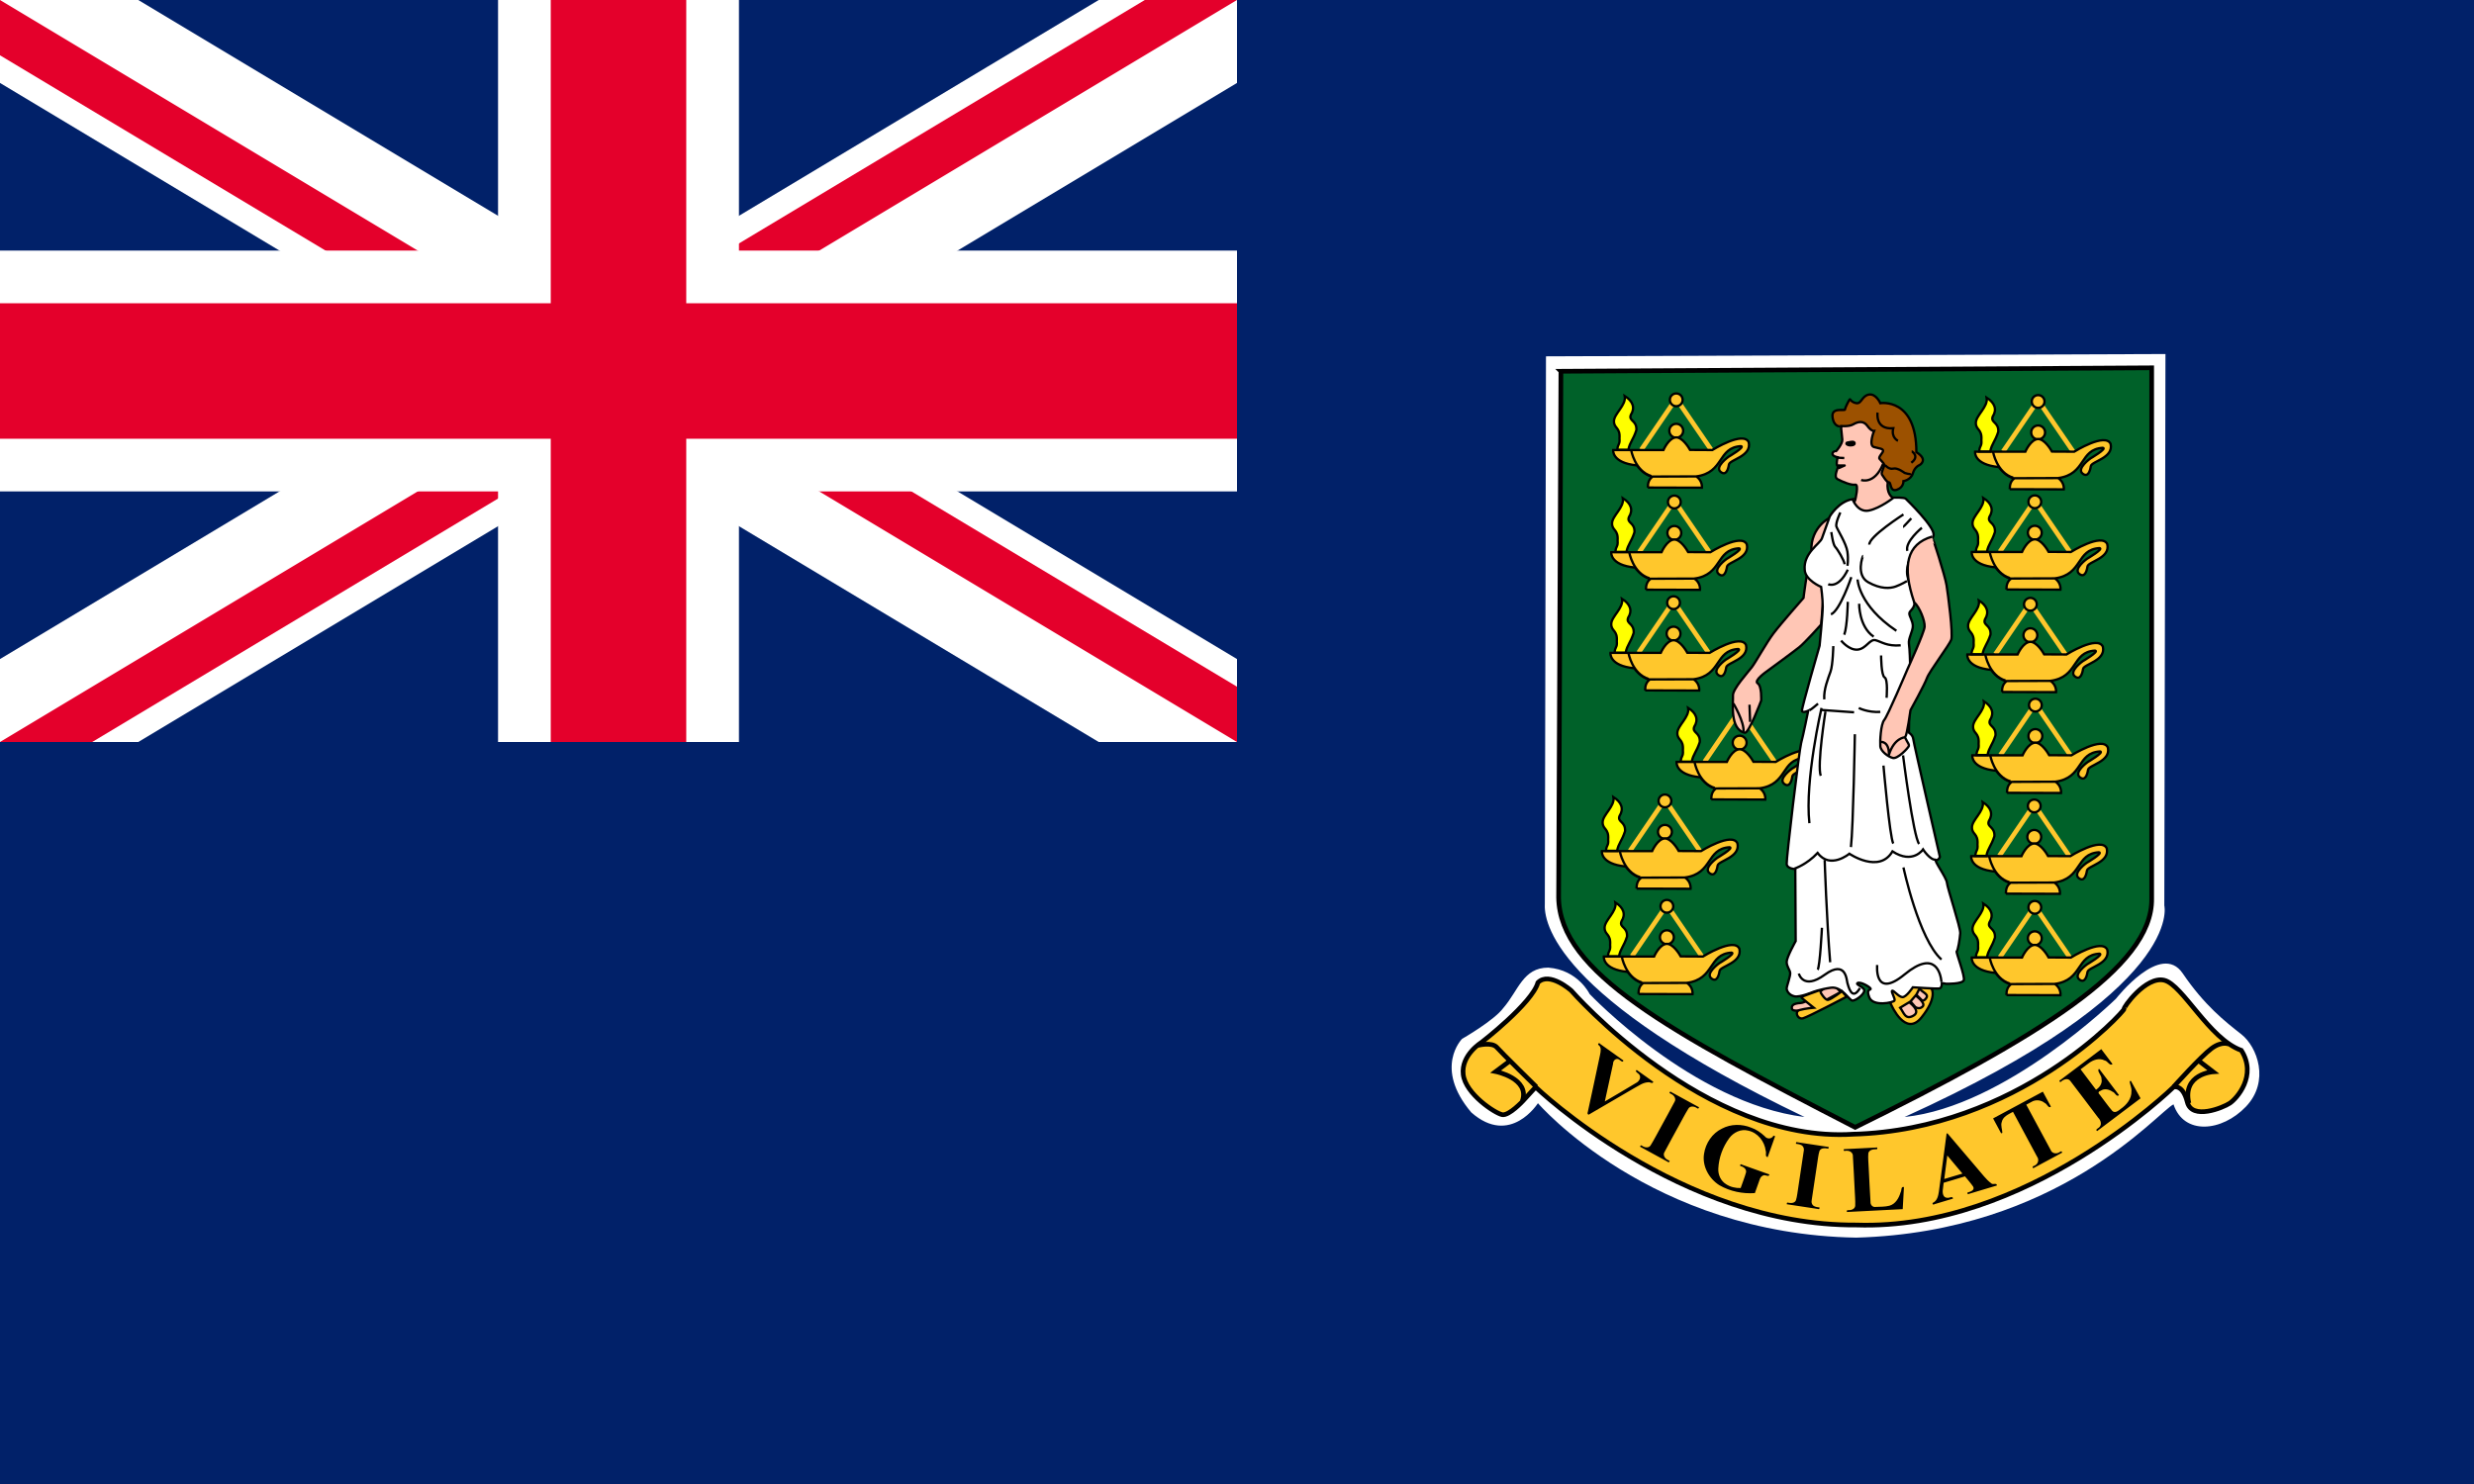 <?xml version="1.0" encoding="UTF-8" standalone="no"?>
<svg
   width="1000"
   height="600"
   version="1.1"
   id="svg42"
   sodipodi:docname="vg.svg"
   inkscape:version="1.3.2 (091e20e, 2023-11-25, custom)"
   xmlns:inkscape="http://www.inkscape.org/namespaces/inkscape"
   xmlns:sodipodi="http://sodipodi.sourceforge.net/DTD/sodipodi-0.dtd"
   xmlns:xlink="http://www.w3.org/1999/xlink"
   xmlns="http://www.w3.org/2000/svg"
   xmlns:svg="http://www.w3.org/2000/svg">
  <sodipodi:namedview
     id="namedview42"
     pagecolor="#505050"
     bordercolor="#eeeeee"
     borderopacity="1"
     inkscape:showpageshadow="0"
     inkscape:pageopacity="0"
     inkscape:pagecheckerboard="0"
     inkscape:deskcolor="#505050"
     inkscape:zoom="0.76125"
     inkscape:cx="484.07225"
     inkscape:cy="618.0624"
     inkscape:window-width="2560"
     inkscape:window-height="1417"
     inkscape:window-x="3832"
     inkscape:window-y="313"
     inkscape:window-maximized="1"
     inkscape:current-layer="svg42" />
  <defs
     id="defs2">
    <linearGradient
       id="b"
       gradientUnits="userSpaceOnUse"
       x1="103.083"
       y1="111.276"
       x2="92.551"
       y2="107.764"
       gradientTransform="matrix(0.996,0,0,2.253,855.215,-75.047)">
      <stop
         stop-color="red"
         offset="0"
         id="stop1" />
      <stop
         stop-color="#ff0"
         offset="1"
         id="stop2" />
    </linearGradient>
    <clipPath
       id="a">
      <path
         d="M 0,0 V 150 H 700 V 300 H 600 Z M 600,0 H 300 V 350 H 0 v -50 z"
         id="path2" />
    </clipPath>
    <clipPath
       id="a-5">
      <path
         d="M 0,0 H 6 V 3 H 0 Z"
         id="path1-0" />
    </clipPath>
    <clipPath
       id="b-4">
      <path
         d="M 0,0 V 1.5 H 6 V 3 Z M 6,0 H 3 V 3 H 0 Z"
         id="path2-9" />
    </clipPath>
  </defs>
  <path
     fill="#012169"
     d="M 0,0 H 1000 V 600 H 0 Z"
     id="path3"
     style="stroke-width:0.913" />
  <path
     d="M 0,300 H 500 V 0 h 500 V 600 H 0 Z"
     fill="#012169"
     id="path8"
     style="stroke-width:0.913" />
  <path
     fill="#ffffff"
     d="m 624.887,144.068 250.401,-0.93 -0.465,222.993 c 0,0 8.827,33.913 -104.992,85.48 40.882,-4.181 85.48,-47.85 85.48,-47.85 0,0 18.119,-23.228 26.946,-10.22 8.826,13.007 17.188,19.511 23.692,24.621 6.504,5.11 11.614,19.048 1.859,29.268 -9.755,10.22 -25.087,11.614 -29.268,-0.93 -6.504,3.253 -46.457,51.568 -128.22,53.89 -83.157,-1.393 -128.685,-54.354 -128.685,-54.354 0,0 -11.15,17.654 -26.945,3.717 -15.33,-18.118 -3.716,-29.732 -3.716,-29.732 0,0 13.007,-7.433 16.724,-12.544 6.04,-6.968 7.898,-16.26 18.118,-16.26 12.079,0.93 16.724,10.685 16.724,10.685 0,0 41.811,44.134 86.874,49.709 -101.736,-48.783 -105.453,-78.98 -104.988,-86.413 l 0.465,-221.133 z"
     id="path9" />
  <path
     fill="#006129"
     stroke="#000000"
     stroke-width="1.887"
     d="m 630.926,150.107 238.787,-1.394 v 214.63 c 0.465,27.874 -46.457,56.213 -119.858,92.449 -75.724,-39.024 -119.394,-62.716 -119.858,-92.913 l 0.93,-212.771 z"
     id="path10" />
  <g
     id="c"
     fill="#ffc72c"
     stroke="#000000"
     stroke-width="0.944"
     transform="translate(-151.373)">
    <path
       fill="none"
       stroke="#ffc72c"
       stroke-width="1.887"
       d="m 814.794,181.829 14.095,-20.701 14.164,20.744"
       id="path11" />
    <path
       d="m 831.719,174.09 a 2.8,2.8 0 1 1 -5.598,0.002 2.8,2.8 0 0 1 5.598,-0.002 z"
       id="path12" />
    <path
       d="m 817.444,197.119 21.852,0.062 c 0,0 0.342,-2.836 -2.283,-4.56 11.446,-1.573 8.472,-11.669 18.058,-12.241 1.86,0.286 -5.008,4.292 -5.008,4.292 0,0 -5.779,4.078 -3.147,6.152 2.09,1.646 3.004,-1.001 3.29,-3.004 0.286,-2.003 9.3,-3.29 8.012,-9.014 -2.146,-4.72 -14.736,3.148 -14.736,3.148 l -8.982,-0.05 c -0.56,-1.008 -3.035,-5.05 -5.592,-5.07 -3.033,0.111 -5.17,5.12 -5.17,5.12 h -20.315 c 0,0 -0.696,5.212 9.605,6.214 2.319,3.029 4.117,3.875 6.133,4.659 -1.344,1.12 -1.723,2.475 -1.717,4.292 z m 1.573,-4.435 18.2,-0.062"
       id="path13" />
    <path
       d="m 810.681,181.953 c 0,0 1.456,8.513 8.176,10.529"
       id="path14" />
    <path
       fill="url(#b)"
       d="m 809.561,181.841 c 0.672,-3.248 1.904,-3.808 3.248,-7.952 0.224,-4.033 -3.248,-3.585 -2.24,-6.16 1.792,-2.8 0.896,-5.49 -2.464,-7.617 0.672,3.696 -4.368,7.168 -4.368,10.192 0,3.025 2.576,2.353 2.24,6.945 0.224,2.688 -0.672,2.016 -0.896,4.592 z"
       id="path15"
       style="fill:url(#b)" />
    <path
       d="m 831.495,161.657 a 2.575,2.575 0 1 1 -5.15,0.002 2.575,2.575 0 0 1 5.15,-0.002 z"
       id="path16" />
  </g>
  <use
     xlink:href="#c"
     x="-0.772"
     y="41.304"
     id="use16" />
  <use
     xlink:href="#c"
     x="-1.089"
     y="82.013"
     id="use17" />
  <use
     xlink:href="#c"
     x="25.627"
     y="126.099"
     id="use18" />
  <use
     xlink:href="#c"
     x="-4.574"
     y="162.163"
     id="use19" />
  <use
     xlink:href="#c"
     x="-3.782"
     y="204.773"
     id="use20" />
  <use
     xlink:href="#c"
     x="146.28"
     y="0.672"
     id="use21" />
  <use
     xlink:href="#c"
     x="144.936"
     y="41.218"
     id="use22" />
  <use
     xlink:href="#c"
     x="143.144"
     y="82.661"
     id="use23" />
  <use
     xlink:href="#c"
     x="145.16"
     y="123.431"
     id="use24" />
  <use
     xlink:href="#c"
     x="144.712"
     y="164.201"
     id="use25" />
  <use
     xlink:href="#c"
     x="144.936"
     y="205.195"
     id="use26" />
  <g
     fill="#ffc6b5"
     stroke="#000000"
     stroke-width="0.944"
     id="g38"
     transform="translate(-151.373)">
    <path
       fill="#ffc72c"
       d="m 915.843,406.315 c 0,0 5.702,13.147 12.197,5.069 6.494,-8.079 4.118,-11.563 4.118,-11.563 l -14.573,-7.92 -4.276,9.028 z"
       id="path26" />
    <path
       d="m 928.357,404.572 c 0,0 0.95,0.159 1.742,-1.267 0.792,-1.426 -1.742,-2.06 -2.85,-3.643 l -1.268,2.534 z m -32.948,-3.485 -12.83,6.97 c 0,0 -6.337,1.267 -6.812,0 -0.475,-1.268 0.159,-2.376 3.485,-2.535 3.327,-0.158 12.355,-8.395 12.355,-8.395 z m 0.159,-227.938 c 0,0 0.317,3.01 0.475,4.594 0.159,1.584 -2.534,4.91 -2.693,4.752 -0.159,-0.158 -1.425,0.158 -1.267,1.108 0.159,0.95 2.06,1.268 2.06,1.268 0,0 -0.793,3.326 0,3.484 0.791,0.159 -2.06,4.277 0,5.386 2.059,1.109 5.543,2.534 7.127,2.218 1.584,-0.317 0,6.177 0,6.177 l -4.435,9.504 24.394,-2.534 -5.069,-8.079 c 0,0 -2.376,-1.584 -1.742,-6.177 0.633,-4.594 -0.317,-25.344 -0.317,-25.344 l -17.424,-2.376 z m -4.436,36.115 c 0,0 -7.92,3.643 -7.603,13.464 -2.06,9.504 -3.168,19.008 -3.168,19.008 0,0 -9.346,10.613 -12.197,14.415 -2.851,3.801 -7.128,11.563 -8.712,13.622 -1.584,2.06 -7.762,8.87 -7.603,11.405 0.158,2.534 -1.426,13.78 4.752,15.048 1.584,0.633 6.653,-12.99 6.653,-12.99 0,0 0.316,-5.86 -1.426,-6.969 -1.742,-1.108 3.802,-4.91 3.802,-4.91 0,0 10.612,-7.762 12.988,-9.663 2.376,-1.9 8.87,-9.187 8.87,-9.187 z"
       id="path27" />
    <path
       fill="#ffffff"
       d="m 900.161,201.82 c 0,0 2.06,5.544 6.653,4.594 4.594,-0.95 9.98,-5.228 9.98,-5.228 0,0 4.276,-0.158 4.91,0.476 0.633,0.633 11.563,11.246 11.246,14.572 -0.317,3.327 -5.069,2.376 -6.811,4.594 -1.743,2.218 -4.594,7.762 -3.802,11.88 0.792,4.119 3.168,9.504 2.851,11.563 -0.316,2.06 -2.059,2.693 -2.059,3.802 0,1.109 1.426,3.01 1.426,5.069 0,2.06 -1.901,5.069 -1.584,7.128 0.317,2.06 0.475,8.078 0.475,8.078 l -0.475,27.879 c 0,0 1.584,0.95 1.742,2.534 0.159,1.584 10.771,47.679 10.771,47.679 0,0 -0.475,1.425 -1.584,1.267 -1.108,-0.159 4.277,7.128 4.436,9.187 0.158,2.06 5.544,18.216 5.385,20.434 -0.158,2.217 -0.95,7.128 -1.425,7.286 -0.476,0.158 3.484,10.138 2.85,11.722 -0.633,1.584 -7.127,1.425 -7.127,1.425 l -1.743,-0.316 c 0,0 0.159,2.059 -1.108,2.217 -1.267,0.158 -10.613,-0.475 -10.613,-0.475 0,0 -2.693,4.118 -4.277,3.96 -1.584,-0.158 -3.643,-3.01 -4.119,-2.534 -0.475,0.475 1.426,3.167 0.95,3.96 -0.474,0.792 -8.553,2.534 -10.137,-1.268 -1.584,-3.801 0.95,-2.85 0.476,-3.643 -0.476,-0.792 -4.119,-2.851 -5.228,-2.217 -1.109,0.633 2.852,1.584 2.693,3.168 -0.158,1.584 -3.485,3.96 -4.752,3.96 -1.267,0 -4.277,-5.861 -8.712,-5.228 -4.435,0.634 -7.286,1.743 -7.286,1.743 0,0 -5.228,2.217 -7.445,1.742 -2.218,-0.475 -3.168,-2.218 -3.168,-3.168 0,-0.95 1.584,-5.069 1.425,-6.336 -0.159,-1.267 -1.425,-2.534 -1.425,-4.435 0,-1.9 3.643,-8.395 3.643,-8.395 l -0.158,-29.146 c 0,0 -3.327,0 -3.485,-2.06 -0.158,-2.06 5.069,-46.094 5.86,-48.945 0.793,-2.851 2.852,-12.989 2.852,-12.989 0,0 -2.376,1.109 -2.535,0 -0.158,-1.109 7.128,-26.294 7.128,-26.294 0,0 1.268,-12.514 1.268,-15.84 0,-3.327 -0.634,-7.92 -0.634,-7.92 0,0 -6.503,-2.753 -6.653,-6.97 -0.595,-6.709 6.178,-10.454 6.97,-12.672 l 3.168,-8.87 c 0,0 3.485,-6.02 9.187,-6.97 z"
       id="path28" />
    <path
       fill="#ffc72c"
       d="m 897.785,402.988 c 0,0 -15.365,8.079 -17.582,8.712 -2.218,0.634 -3.644,-2.693 -1.426,-3.326 2.218,-0.634 5.702,-0.95 5.702,-0.95 0,0 -5.227,-4.12 -5.068,-4.278 0.158,-0.158 7.128,-2.692 7.286,-2.692 0.158,0 2.218,4.118 3.643,3.801 1.426,-0.317 5.544,-3.484 5.544,-3.484 0,0 2.218,2.534 1.901,2.217 z"
       id="path29" />
    <path
       d="m 919.432,407.423 c 1.453,1.874 2.02,5.123 5.347,3.222 3.327,-1.9 -1.704,-5.428 -1.704,-5.428 z"
       id="path30" />
    <path
       d="m 925.505,407.106 c 0,0 1.584,1.267 3.01,-0.158 1.426,-1.425 -2.852,-4.436 -2.852,-4.436 l -2.059,2.376 z m 6.812,-190.146 c 0.158,0 5.227,15.682 5.86,19.642 0.634,3.96 2.694,19.8 1.902,22.017 -0.792,2.218 -8.87,12.83 -9.821,15.523 -0.95,2.693 -6.653,12.99 -6.653,12.99 0,0 -1.426,10.137 -2.06,10.612 -0.633,0.476 1.636,2.964 1.426,3.802 -0.314,0.943 -4.593,5.386 -6.494,4.91 -1.9,-0.475 -4.91,-2.693 -5.069,-4.752 -0.159,-2.059 0.158,-8.87 1.584,-10.612 1.426,-1.743 8.87,-19.325 9.346,-20.434 0.475,-1.109 6.81,-14.89 6.97,-17.266 0.158,-2.376 -1.972,-7.87 -4.212,-9.886 -4.985,-14.673 -3.026,-23.522 7.221,-26.546 z"
       id="path31" />
    <path
       fill="#9c5100"
       d="m 895.092,172.199 c 0,0 3.485,0.475 5.386,-0.634 1.9,-1.108 4.118,-1.584 5.702,0.634 1.584,2.218 2.693,2.06 2.693,2.06 0,0 -2.376,5.86 0,6.494 2.376,0.633 3.485,0.633 3.643,1.425 0.159,0.792 -2.06,2.535 -1.426,3.327 0.634,0.792 1.743,1.742 1.901,2.376 0.159,0.633 -1.425,3.326 -0.95,3.96 0.475,0.633 1.9,3.168 2.851,3.168 0.95,0 0.317,3.96 3.168,3.01 2.851,-0.95 2.693,-3.486 2.693,-3.486 0,0 3.01,-0.475 3.802,-3.168 0.791,-2.692 2.692,-3.326 2.692,-3.326 0,0 3.802,-2.06 -1.267,-5.227 0,-22.176 -14.573,-19.8 -14.573,-19.8 0,0 -1.742,-3.96 -4.593,-3.485 -2.851,0.475 -3.01,3.802 -5.07,3.485 -2.058,-0.317 -2.533,-1.743 -2.692,-1.584 -0.158,0.158 -1.9,3.326 -1.9,4.118 0,0.792 -5.545,-1.109 -5.07,3.01 0.476,4.118 3.168,3.96 3.01,3.643 z"
       id="path32" />
    <g
       fill="none"
       id="g37">
      <path
         d="m 920.753,207.997 c 0,0 -14.098,9.029 -13.78,12.197 m 16.948,-10.613 c 0,0 -3.168,3.485 -3.326,3.485 m 7.603,0.317 c 0,0 -6.97,5.702 -5.86,9.346 m -27.087,-15.524 c 0,0 -2.06,4.277 -1.584,5.702 0.475,1.426 3.96,6.812 4.435,10.138 0.475,3.326 0,5.703 0,5.703 m -6.494,-13.623 c 0,0 0.634,5.069 1.584,6.02 0.95,0.95 3.485,5.226 3.802,6.969 m -6.653,8.078 c 0,0 4.118,2.06 7.92,-5.86 m 6.177,-5.544 c -0.158,0 -3.01,7.762 2.06,10.613 5.068,2.851 8.87,2.534 11.087,1.742 2.218,-0.792 4.594,-2.217 4.594,-2.217 m -19.958,-0.634 c 0,0 0.317,10.455 15.682,20.75 m -15.049,-10.93 c 0,0 -0.158,9.187 5.86,13.306 m -9.028,-24.077 c 0,0 -4.594,13.622 -8.237,15.048 m 6.812,-5.069 c 0,0 -0.158,9.82 -1.426,13.306 m -1.267,2.376 c 0,0 3.168,3.96 6.653,3.643 3.485,-0.316 4.91,-4.435 7.286,-3.801 2.376,0.633 4.594,2.534 10.138,2.059 m -7.92,4.118 c 0,0 0,8.078 1.426,8.87 1.426,0.792 0.792,8.237 0.792,8.237 M 892.4,261.22 c 0,0 -0.158,7.603 -1.109,10.296 -0.95,2.693 -2.851,7.287 -2.534,11.247 m -6.02,4.434 c 0.792,-0.317 3.485,-2.693 3.485,-2.693 m 1.426,1.743 c 0,0 -6.811,29.146 -4.91,46.57 m 6.494,-45.144 c 0,0 -3.485,21.86 -1.9,25.978"
         id="path33" />
      <path
         d="m 887.489,287.039 c 0.158,0 13.306,0.95 13.306,0.95 m 1.901,-1.742 c 0,0 3.643,1.9 8.712,1.584 m -10.296,9.029 c 0,0 -0.634,37.383 -1.584,45.62 m 21.067,-37.067 c 0,0 4.118,32.789 6.494,35.798 m -14.414,-31.679 c 0,0 2.534,28.987 3.96,31.522 m -39.917,10.137 c 0,0 4.91,-1.584 9.345,-6.336 5.07,6.811 12.831,0.317 12.831,0.317 0,0 12.038,8.237 17.424,-0.95 8.237,5.385 12.355,-0.793 12.355,-0.793 0,0 3.01,4.594 5.228,4.119 m -13.148,3.168 c 0,0 6.178,28.987 15.365,37.224"
         id="path34" />
      <path
         d="m 888.915,347.706 c 0,0 0.792,24.235 2.218,41.342 m -3.327,-13.938 c 0,0 -0.792,15.84 -1.743,16.949 m -7.603,1.583 c 0,0 1.742,6.811 10.454,0.475 8.712,-6.336 8.87,2.376 9.188,3.327 0.316,0.95 1.742,7.761 5.068,2.059 m 6.971,-9.345 c 0,0 -1.426,14.097 11.088,3.801 12.514,-10.295 14.573,-0.158 14.89,3.01 m -25.82,-230.156 c 0,0 -1.109,6.97 6.336,6.336 -0.95,3.802 1.9,5.069 1.9,5.069 m 5.545,4.277 c 0.159,0 3.326,2.06 -0.158,4.594 m -10.613,0.95 c 0,0 1.584,1.9 3.326,1.426 1.743,-0.475 4.594,1.742 4.594,1.742 0,0 2.376,0.792 2.693,0.317 m -20.276,2.534 c 0,0 5.386,2.06 8.87,-6.494 m -18.849,-2.535 3.168,0.158 m -38.312,99.737 0.248,6.942 m -6.758,-7.457 c 0,0 4.45,7.443 4.079,11.41"
         id="path35" />
      <path
         stroke-linejoin="round"
         d="m 894.142,188.197 h 2.851 l -2.534,1.109 m 17.206,110.656 c 0,0 3.328,-0.35 3.223,5.206 2.125,-6.902 6.446,-7.066 6.446,-7.066"
         id="path36" />
      <path
         stroke-width="1.699"
         stroke-linejoin="round"
         d="m 898.102,179.327 c 0.475,0 2.217,-0.634 2.534,-0.158 0.317,0.475 -1.9,0.792 -2.534,0.158 z"
         id="path37" />
    </g>
  </g>
  <g
     fill="none"
     stroke="#000000"
     stroke-width="1.887"
     id="g41"
     transform="translate(-151.373)">
    <path
       fill="#ffc72c"
       d="m 900.299,458.579 c 66.898,-1.858 110.102,-50.173 109.638,-50.638 -0.465,-0.464 8.827,-13.472 16.26,-11.614 7.433,1.858 18.118,23.693 31.126,28.338 6.504,10.22 -1.859,19.512 -4.646,21.37 -2.787,1.859 -15.33,6.97 -17.189,-0.464 -1.858,-7.433 -5.575,-6.04 -5.575,-6.04 0,0 -59.464,58.071 -128.22,55.749 -71.078,0.464 -129.614,-55.748 -129.614,-55.748 l -5.11,5.574 c 0,0 -5.575,6.04 -8.362,5.575 -2.787,-0.464 -14.866,-8.362 -15.795,-16.26 -0.93,-7.897 7.433,-13.007 7.433,-13.007 0,0 20.44,-15.796 22.764,-24.158 4.645,-4.646 13.472,3.252 13.472,3.252 0,0 53.89,61.787 113.819,58.07 z"
       id="path38" />
    <path
       d="m 748.855,422.646 c 0,0 5.528,-1.474 7.555,0.83 2.027,2.302 15.938,15.938 15.938,15.938"
       id="path39" />
    <path
       d="m 761.477,429.095 -5.528,4.146 c 0,0 13.912,2.763 10.78,11.885 m 285.611,-22.941 c 0,0 -2.764,-1.474 -7.094,1.75 -4.33,3.225 -15.294,15.479 -15.294,15.479"
       id="path40" />
    <path
       d="m 1039.9,428.727 5.989,4.607 c 0,0 -12.53,0.829 -9.766,12.714"
       id="path41" />
  </g>
  <path
     d="m 668.291,437.396 c -0.362,1.052 -1.321,-0.029 -2.117,0.183 -2.094,0.079 -3.834,1.445 -5.628,2.377 l -18.407,10.731 c -0.62,-0.203 -0.473,-0.704 -0.322,-1.206 1.636,-7.663 3.335,-15.313 4.925,-22.986 0.264,-1.342 0.69,-3.01 -0.606,-3.986 -0.551,-0.376 0.301,-1.14 0.655,-0.446 l 9.41,6.71 c -0.302,0.885 -0.837,0.265 -1.372,-0.094 -1.303,-1.253 -2.873,-0.095 -2.835,1.488 -1.119,5.052 -2.21,10.11 -3.318,15.165 4.165,-2.476 8.378,-4.874 12.506,-7.412 1.474,-0.656 2.56,-2.631 1.029,-3.855 -0.582,-0.343 -1.544,-1.28 -0.585,-1.422 z m 6.611,31.986 c -0.168,0.572 -0.466,0.698 -0.922,0.286 l -11.074,-6.056 c 0.167,-0.572 0.466,-0.698 0.922,-0.286 1,0.68 2.634,0.938 3.363,-0.255 1.466,-2.35 2.701,-4.839 4.06,-7.253 1.845,-3.42 3.769,-6.8 5.559,-10.248 0.856,-1.222 -0.1,-2.728 -1.298,-3.251 -0.405,-0.217 -1.001,-0.378 -0.49,-0.864 0.247,-0.304 0.772,0.345 1.13,0.423 l 10.617,5.806 c -0.168,0.572 -0.467,0.698 -0.923,0.286 -1,-0.68 -2.642,-0.94 -3.38,0.245 -1.465,2.351 -2.7,4.84 -4.058,7.254 -1.847,3.42 -3.77,6.8 -5.56,10.248 -0.855,1.23 0.097,2.747 1.314,3.26 z m 42.609,-9.994 -3.007,8.443 c -1.232,-0.13 -0.413,-1.708 -0.796,-2.54 -0.44,-3.8 -3.243,-7.347 -7.06,-8.16 -2.92,-0.795 -6,0.708 -7.715,3.082 -2.59,3.537 -4.165,7.853 -4.387,12.235 -0.148,2.49 0.995,5.046 3.17,6.357 1.723,1.136 3.817,1.593 5.863,1.536 0.722,-2.13 1.586,-4.215 2.187,-6.381 0.247,-1.41 -1.21,-2.26 -2.375,-2.583 -0.181,-0.41 0.27,-0.912 0.745,-0.472 l 11.037,3.932 c -0.132,1.358 -1.667,-0.109 -2.517,0.433 -1.36,0.522 -1.476,2.157 -1.991,3.34 l -1.345,3.775 c -4.946,0.35 -10.044,-0.696 -14.348,-3.186 -4.185,-2.637 -7.015,-7.728 -6.192,-12.722 0.638,-4.274 3.301,-8.277 7.242,-10.165 3.62,-1.924 8.037,-1.916 11.796,-0.392 2.055,0.693 3.83,1.964 5.42,3.41 0.964,1.3 2.829,1.303 3.62,-0.175 l 0.653,0.233 m 17.952,28.813 c -0.022,0.449 -0.072,0.86 -0.61,0.61 l -12.638,-1.915 c 0.023,-0.449 0.073,-0.86 0.61,-0.61 1.096,0.224 2.564,0.206 3.093,-0.976 0.535,-1.688 0.642,-3.476 0.95,-5.215 0.723,-4.856 1.495,-9.706 2.186,-14.567 0.268,-1.048 -0.09,-2.233 -1.175,-2.64 -0.614,-0.29 -1.299,-0.334 -1.96,-0.444 0.023,-0.45 0.073,-0.86 0.61,-0.61 l 12.638,1.915 c -0.022,0.449 -0.072,0.86 -0.61,0.609 -1.101,-0.227 -2.563,-0.197 -3.111,0.974 -0.535,1.688 -0.642,3.476 -0.95,5.215 -0.723,4.856 -1.495,9.706 -2.186,14.567 -0.266,1.045 0.094,2.254 1.185,2.648 0.62,0.282 1.305,0.33 1.968,0.44 z m 34.118,-8.287 -0.5,8.962 -22.546,1.15 c -0.138,-0.548 0.01,-0.84 0.606,-0.725 1.133,0.029 2.593,-0.452 2.737,-1.752 0.1,-2.227 -0.15,-4.455 -0.224,-6.681 -0.243,-4.442 -0.419,-8.887 -0.71,-13.325 0.125,-1.322 -1.066,-2.301 -2.32,-2.261 -0.398,-0.202 -1.475,0.415 -1.367,-0.31 -0.182,-0.589 0.635,-0.276 0.98,-0.388 l 12.541,-0.64 c 0.138,0.549 -0.009,0.84 -0.606,0.725 -1.158,-0.006 -2.665,0.276 -2.985,1.584 -0.183,1.926 0.086,3.864 0.137,5.795 0.254,4.625 0.434,9.256 0.74,13.877 -0.094,1.21 0.877,2.28 2.13,2.047 1.83,-0.091 3.7,-0.013 5.487,-0.473 2.507,-0.667 3.874,-3.15 4.56,-5.47 0.45,-0.627 0.078,-2.191 1.071,-2.101 l 0.269,-0.014 m 17.577,-21.695 c -0.598,0.01 -0.334,0.773 -0.486,1.173 -0.998,7.476 -1.944,14.96 -2.976,22.432 -0.251,1.655 -0.664,3.588 -2.297,4.425 -0.603,0.214 -0.072,1.162 0.48,0.635 l 7.529,-2.259 c -0.095,-1.268 -1.54,-0.116 -2.35,-0.339 -1.727,-0.002 -1.984,-2.1 -1.744,-3.41 l 0.313,-2.657 8.625,-2.594 c 1.1,1.386 2.314,2.69 3.31,4.153 0.747,1.41 -1.07,2.055 -2.125,2.327 -0.493,0.052 -0.063,1.085 0.387,0.605 l 11.334,-3.397 c -0.034,-1.283 -1.677,-0.08 -2.369,-0.937 -2.121,-1.594 -3.644,-3.812 -5.4,-5.775 z m -0.063,8.969 6.125,7.312 -7.343,2.188 z m 38.632,-25.809 3.259,6.06 c -1.014,0.872 -1.541,-1.149 -2.46,-1.457 -1.507,-1.268 -3.779,-1.508 -5.457,-0.432 -0.687,0.357 -1.365,0.73 -2.048,1.095 3.277,6.068 6.509,12.16 9.815,18.212 0.511,1.552 2.418,1.843 3.648,0.968 0.476,-0.345 0.906,-0.54 1.06,0.188 -1.664,0.965 -3.482,1.882 -5.205,2.828 l -6.509,3.5 c -0.51,-0.53 -0.169,-0.803 0.407,-1.006 1.542,-0.573 2.135,-2.445 1.102,-3.763 -3.206,-6.025 -6.46,-12.026 -9.685,-18.042 -1.796,0.995 -4.09,1.892 -4.543,4.132 -0.51,1.41 0.24,3.135 0.24,4.334 -0.553,0.574 -0.698,-0.209 -0.954,-0.623 l -2.785,-5.18 20.115,-10.813 z m 15.251,-9.042 6.233,8.263 c 1.445,-0.919 2.652,-2.56 2.218,-4.353 0.167,-1.4 -1.836,-2.988 -1.148,-3.97 0.453,-0.281 0.72,0.767 1.095,1.044 l 7.118,9.436 c -0.928,1.057 -1.6,-1.098 -2.583,-1.331 -1.387,-0.986 -3.333,-1.477 -4.82,-0.397 -1.11,0.354 -1.058,0.977 -0.303,1.662 1.67,2.156 3.22,4.41 5.003,6.475 1.091,1.059 2.448,-0.048 3.372,-0.784 2.388,-1.626 4.485,-4.165 4.362,-7.21 0.156,-1.33 -0.679,-2.814 -0.67,-3.935 0.535,-0.713 0.685,0.393 0.992,0.755 l 3.366,6.08 -17.544,13.233 c -0.761,-0.54 -0.012,-0.857 0.468,-1.23 1.638,-1.012 1.117,-3.078 -0.088,-4.213 -3.748,-4.936 -7.43,-9.924 -11.226,-14.823 -0.972,-1.318 -2.765,-0.624 -3.745,0.295 -0.407,0.577 -1.044,-0.579 -0.273,-0.664 l 16.543,-12.479 4.528,6.003 c -1.049,1.064 -1.978,-1.307 -3.175,-1.431 -2.173,-1.131 -4.757,-0.22 -6.553,1.21 -1.074,0.764 -2.114,1.575 -3.17,2.364"
     id="path42" />
  <path
     d="M 0,0 6,3 M 6,0 0,3"
     stroke="#ffffff"
     stroke-width="0.6"
     clip-path="url(#a-5)"
     transform="scale(83.333,100)"
     id="path4" />
  <path
     d="M 0,0 6,3 M 6,0 0,3"
     stroke="#e4002b"
     stroke-width="0.4"
     clip-path="url(#b-4)"
     transform="scale(83.333,100)"
     id="path5" />
  <path
     d="M 250,0 V 300 M 0,150 h 500"
     stroke="#ffffff"
     stroke-width="97.373"
     id="path6" />
  <path
     d="M 250,0 V 300 M 0,150 h 500"
     stroke="#e4002b"
     stroke-width="54.772"
     id="path7-5" />
</svg>
